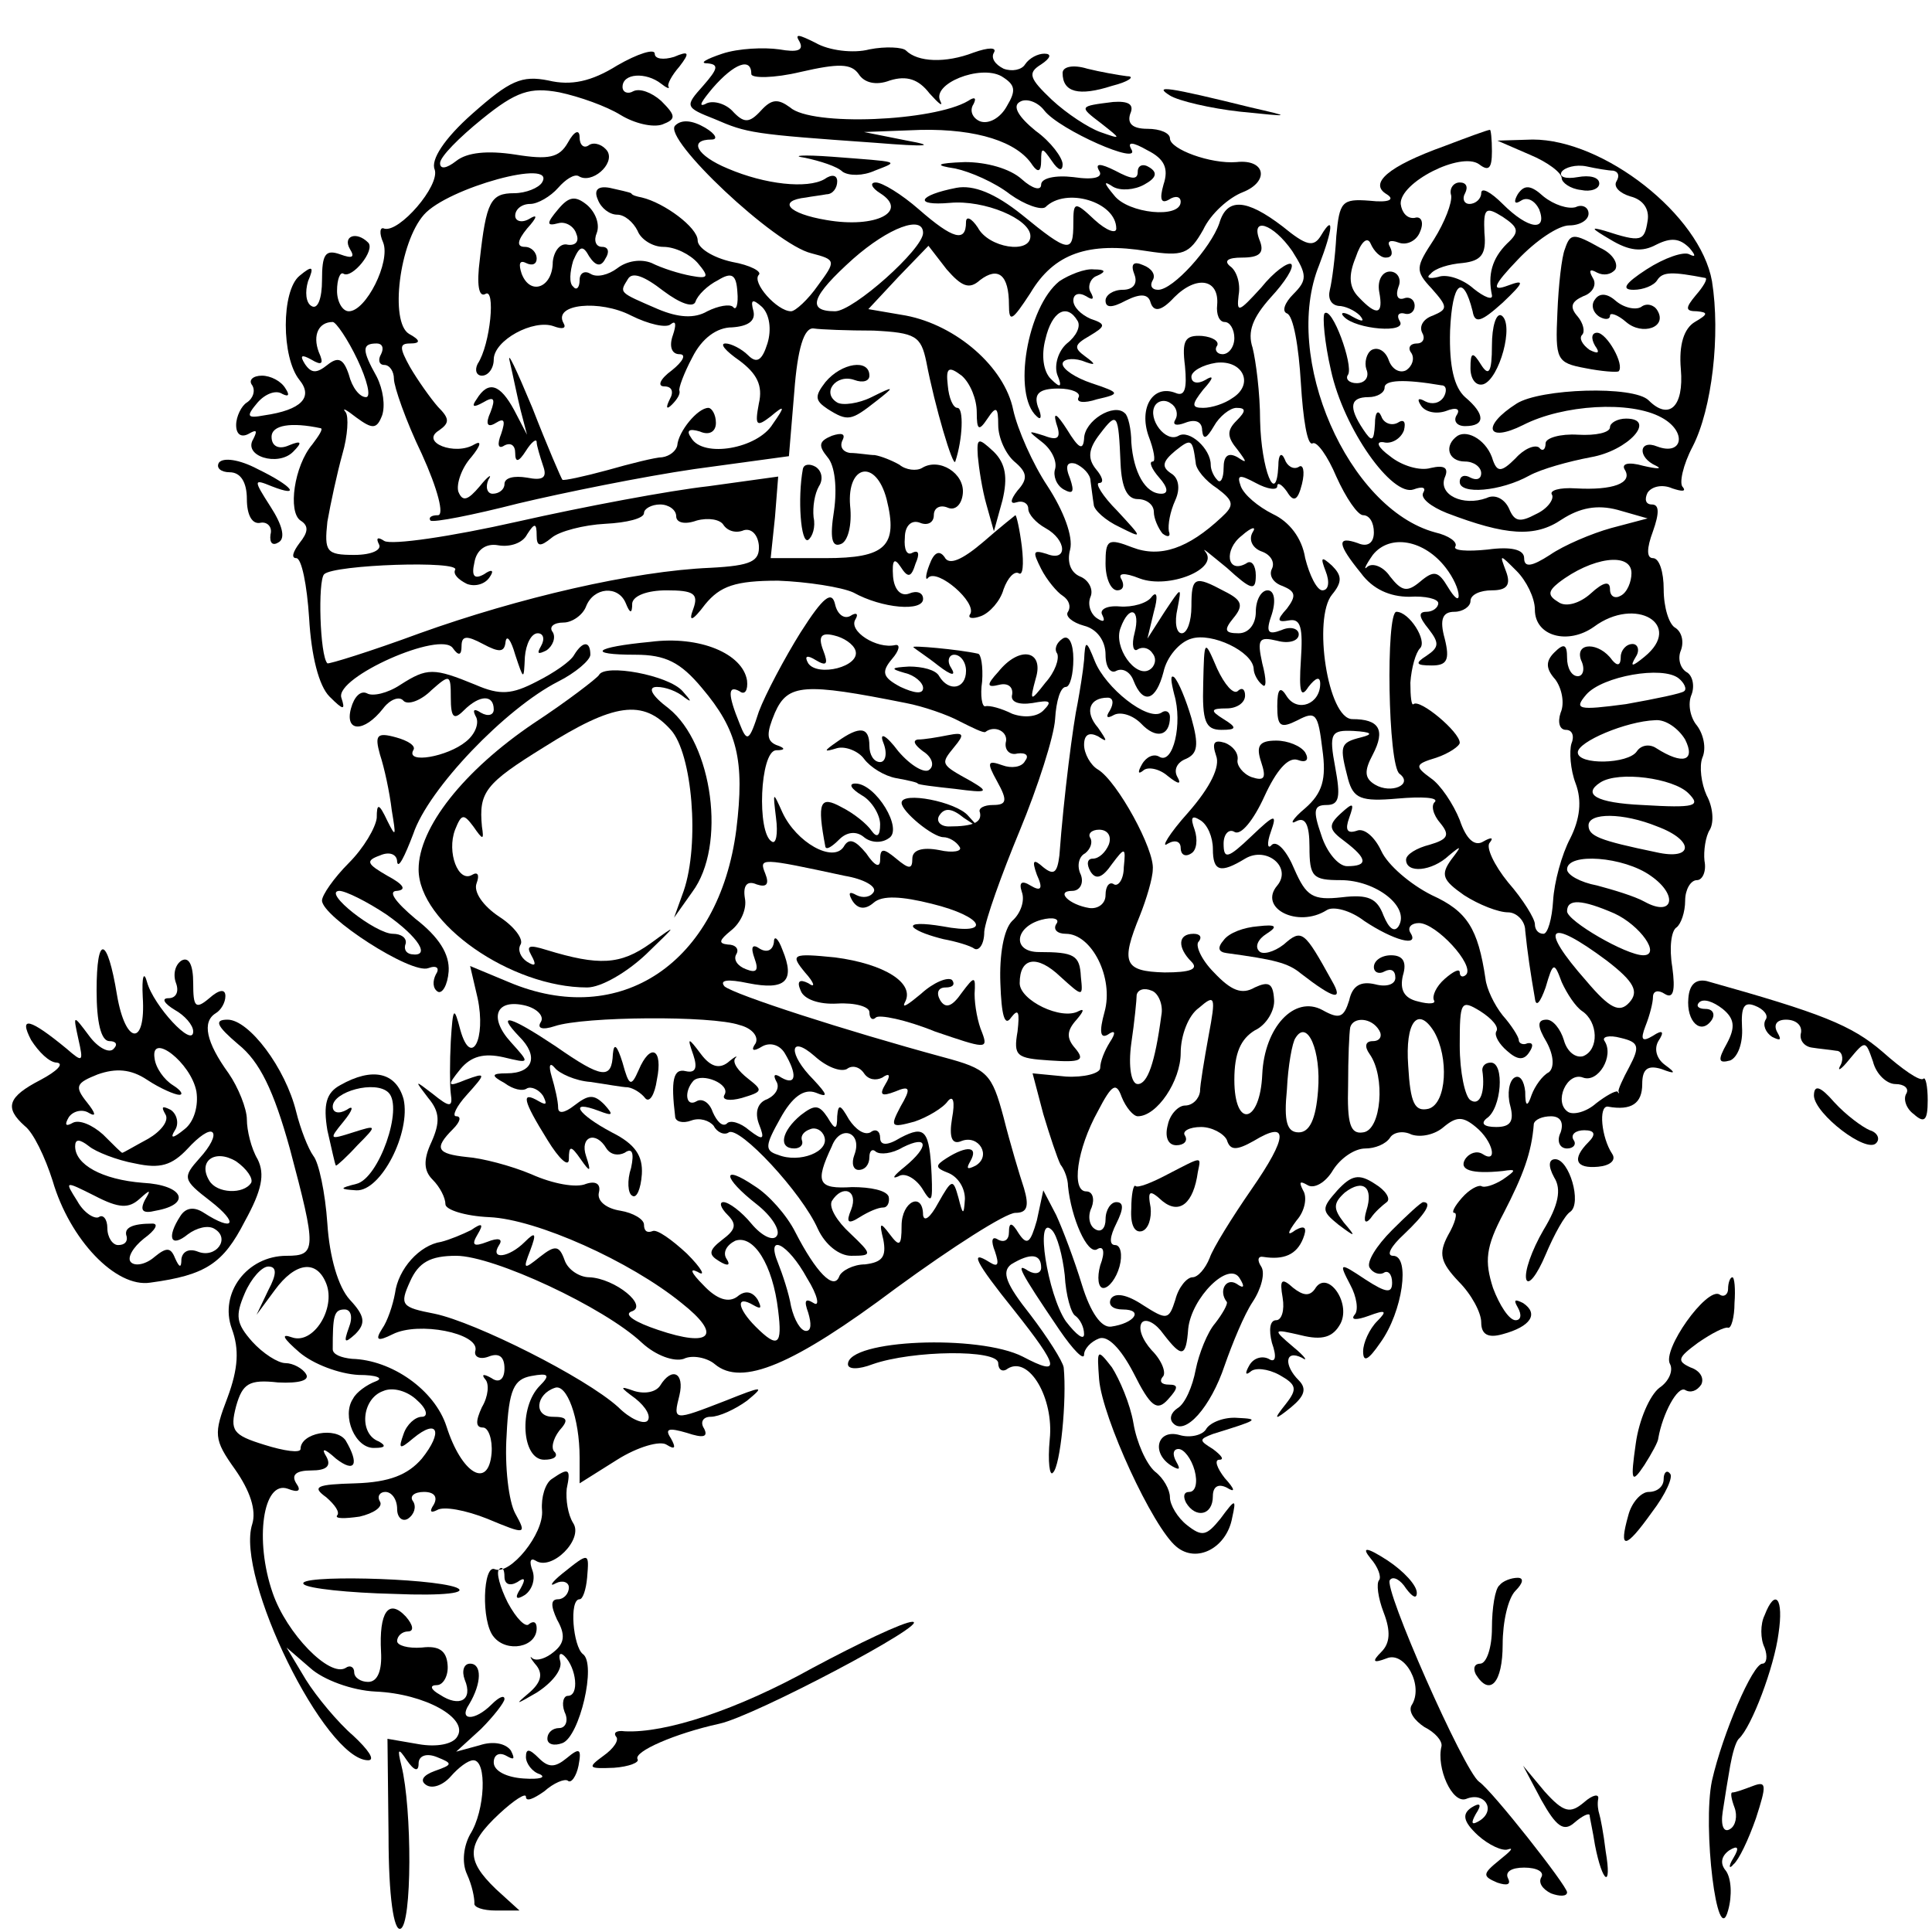 <?xml version="1.0" standalone="no"?>
<!DOCTYPE svg PUBLIC "-//W3C//DTD SVG 20010904//EN"
 "http://www.w3.org/TR/2001/REC-SVG-20010904/DTD/svg10.dtd">
<svg version="1.0" xmlns="http://www.w3.org/2000/svg"
 width="180pt" height="180pt" viewBox="0 0 180 180"
 preserveAspectRatio="xMidYMid meet">
<g transform="translate(0,180) scale(0.1,-0.1)"
fill="#000000" stroke="none">
<path d="M745 1761 c4 -8 -2 -10 -19 -7 -14 2 -38 1 -53 -4 -15 -5 -22 -9 -14
-9 11 -1 10 -5 -4 -21 -17 -19 -17 -20 11 -31 30 -13 35 -14 149 -22 49 -4 58
-3 30 2 l-40 8 53 2 c52 1 90 -11 104 -33 5 -7 8 -6 8 4 0 13 1 13 10 0 6 -9
10 -10 10 -3 0 6 -11 21 -25 31 -16 13 -22 23 -15 27 6 4 17 0 23 -8 14 -18
91 -52 81 -36 -4 7 1 7 15 -1 16 -8 20 -17 15 -32 -4 -14 -2 -18 5 -14 6 4 11
3 11 -2 0 -16 -49 -11 -62 6 -10 12 -10 14 -1 8 7 -4 20 -3 29 2 11 6 13 11 5
16 -6 4 -11 2 -11 -4 0 -8 -6 -7 -21 1 -14 7 -19 7 -15 0 4 -6 -4 -9 -24 -6
-17 2 -30 -1 -30 -7 0 -6 -8 -4 -18 5 -11 10 -33 16 -53 16 -27 -1 -29 -3 -9
-6 14 -3 37 -13 51 -24 14 -10 29 -15 33 -12 19 19 66 5 66 -20 0 -5 -9 -2
-20 8 -19 18 -20 17 -20 -3 0 -28 -4 -28 -48 8 -25 20 -45 28 -61 25 -36 -7
-40 -17 -6 -14 32 3 75 -15 75 -31 0 -17 -39 -11 -49 8 -6 9 -11 11 -11 5 0
-19 -12 -16 -44 12 -16 14 -34 25 -40 25 -6 0 -4 -5 4 -10 27 -17 -4 -33 -50
-25 -36 6 -46 18 -19 21 5 1 14 2 19 3 6 0 10 6 10 12 0 6 -5 7 -12 2 -16 -9
-55 -5 -90 10 -29 12 -37 27 -15 27 6 0 4 5 -6 11 -12 7 -22 8 -28 2 -12 -12
93 -111 127 -119 23 -6 23 -7 6 -30 -9 -13 -21 -24 -25 -24 -13 0 -37 27 -30
34 3 3 -8 9 -25 12 -18 4 -32 13 -32 20 0 12 -31 35 -52 40 -5 1 -9 2 -10 4
-2 1 -11 3 -20 5 -11 2 -15 -2 -11 -11 3 -8 11 -14 18 -14 7 0 15 -7 19 -15 3
-8 14 -15 24 -15 11 0 25 -7 32 -15 11 -13 10 -15 -6 -12 -11 2 -27 7 -37 12
-10 4 -23 2 -32 -5 -8 -6 -19 -9 -25 -5 -5 3 -10 1 -10 -6 0 -7 -3 -10 -6 -6
-4 3 -3 14 0 24 6 14 9 15 15 4 6 -9 11 -10 15 -2 4 6 3 11 -3 11 -6 0 -8 6
-5 13 3 8 -1 19 -9 26 -11 9 -17 8 -27 -4 -11 -13 -11 -16 0 -13 7 2 15 -3 17
-10 3 -7 -1 -11 -8 -10 -7 2 -13 -6 -14 -16 0 -24 -21 -32 -29 -11 -3 9 -2 13
4 10 6 -3 10 -1 10 4 0 6 -5 11 -11 11 -8 0 -7 6 2 17 10 11 10 14 2 9 -7 -4
-13 -2 -13 3 0 6 6 11 14 11 7 0 19 7 26 15 7 8 15 13 19 11 12 -8 34 11 27
23 -4 6 -12 9 -17 6 -5 -4 -9 0 -9 7 0 8 -5 6 -11 -5 -8 -14 -18 -16 -49 -11
-26 4 -45 2 -55 -6 -9 -7 -15 -8 -15 -2 0 6 18 24 39 41 32 26 45 30 72 25 19
-4 44 -13 57 -21 13 -8 30 -12 39 -9 13 5 13 8 -1 22 -9 8 -20 12 -26 9 -5 -3
-10 -1 -10 4 0 13 22 14 36 3 5 -4 8 -5 7 -3 -2 2 3 11 10 19 10 13 9 15 -5 9
-10 -3 -18 -2 -18 3 0 5 -16 0 -35 -11 -24 -15 -43 -19 -64 -14 -25 5 -36 0
-71 -31 -26 -23 -39 -43 -35 -52 5 -15 -33 -59 -47 -55 -4 2 -5 -4 -1 -13 7
-18 -16 -64 -32 -64 -6 0 -11 9 -11 19 0 11 3 18 6 16 8 -5 30 22 23 29 -11
11 -24 6 -17 -6 5 -8 2 -9 -9 -5 -14 5 -17 0 -17 -24 0 -17 -4 -28 -10 -24 -5
3 -6 13 -3 23 6 14 4 15 -8 5 -17 -14 -17 -76 0 -97 13 -16 2 -28 -33 -33 -16
-3 -17 -1 -6 12 7 8 17 12 23 8 6 -3 7 -1 3 5 -4 7 -14 12 -22 12 -8 0 -13 -4
-9 -9 3 -5 1 -12 -5 -16 -5 -3 -10 -13 -10 -21 0 -9 5 -12 12 -8 7 4 8 3 4 -5
-10 -16 23 -26 37 -12 9 9 8 11 -4 6 -9 -4 -16 -1 -16 8 0 11 18 14 46 8 2 -1
-2 -7 -8 -15 -17 -20 -23 -63 -11 -71 8 -5 7 -11 -1 -21 -6 -8 -8 -14 -3 -14
5 0 10 -25 12 -56 2 -35 9 -63 19 -73 13 -13 15 -13 11 -1 -6 19 93 63 104 46
5 -7 8 -7 8 2 0 10 5 10 20 2 15 -8 20 -8 21 2 1 7 5 2 9 -12 8 -24 8 -24 9
-2 1 12 6 22 12 22 5 0 7 -5 3 -12 -4 -7 -3 -8 5 -4 6 4 9 12 6 17 -4 5 1 9
10 9 8 0 18 7 21 15 7 18 30 20 37 3 4 -10 6 -10 6 0 1 7 14 12 32 12 25 0 30
-3 25 -17 -5 -13 -1 -12 11 4 14 17 28 22 68 22 27 -1 59 -6 70 -11 27 -15 65
-18 65 -6 0 6 -6 8 -13 5 -8 -3 -14 4 -15 16 -1 15 1 18 7 9 7 -11 10 -10 14
3 4 9 3 13 -3 10 -5 -3 -8 3 -7 14 0 11 6 17 14 14 7 -3 13 0 13 7 0 7 6 10
13 7 7 -3 13 3 14 13 2 19 -22 34 -38 24 -5 -3 -15 -2 -21 3 -7 4 -17 8 -23 9
-5 0 -16 2 -23 2 -7 1 -10 6 -7 12 3 6 -1 7 -10 4 -12 -5 -13 -9 -4 -20 7 -8
9 -29 6 -50 -4 -25 -2 -34 6 -31 7 2 11 18 9 36 -3 38 24 44 34 6 11 -44 -1
-55 -57 -55 l-51 0 4 38 3 38 -65 -9 c-36 -4 -116 -19 -178 -33 -62 -14 -117
-22 -124 -18 -6 4 -8 3 -5 -3 3 -5 -6 -10 -23 -10 -26 0 -28 3 -25 31 3 17 9
45 14 63 5 17 6 35 3 39 -4 5 1 2 10 -5 15 -11 19 -11 24 2 3 9 1 24 -5 36
-14 25 -14 31 0 31 5 0 7 -4 4 -10 -3 -5 -2 -10 3 -10 5 0 9 -6 9 -13 0 -7 11
-39 26 -70 15 -33 21 -57 15 -57 -6 0 -9 -2 -7 -5 3 -2 39 5 82 16 42 10 116
25 164 32 l88 12 5 60 c3 40 9 60 18 59 6 -1 32 -2 56 -2 39 -2 44 -5 49 -29
8 -42 25 -99 27 -93 7 21 8 50 2 50 -4 0 -8 9 -9 21 -2 17 1 18 13 9 8 -7 14
-22 14 -34 0 -17 2 -18 10 -6 8 12 10 11 10 -6 0 -12 7 -27 15 -34 12 -10 13
-16 3 -27 -7 -9 -7 -13 -1 -11 6 2 11 -1 11 -6 0 -5 7 -13 16 -18 20 -11 21
-32 1 -24 -13 4 -13 2 -5 -14 5 -10 15 -22 20 -25 6 -4 8 -10 5 -15 -3 -4 4
-10 15 -13 12 -3 20 -14 20 -27 0 -12 5 -18 10 -15 6 3 13 -1 16 -9 9 -23 21
-19 28 8 3 14 15 28 26 31 19 6 57 -12 58 -28 0 -5 4 -12 8 -15 4 -4 4 5 0 20
-5 23 -3 25 14 21 11 -3 20 0 20 6 0 5 -7 8 -16 4 -13 -5 -15 -2 -9 15 4 13 2
22 -4 22 -6 0 -11 -9 -11 -20 0 -12 -7 -20 -16 -20 -13 0 -14 3 -5 14 10 12 8
17 -8 25 -28 15 -31 14 -31 -14 0 -14 -4 -25 -9 -25 -5 0 -7 10 -4 23 4 21 4
21 -12 -3 l-16 -25 6 25 c4 14 3 20 -2 14 -4 -6 -18 -10 -30 -9 -12 1 -19 -3
-16 -8 3 -6 1 -7 -5 -3 -6 4 -9 13 -6 20 3 7 -2 16 -10 19 -9 4 -12 14 -9 25
3 12 -6 36 -21 59 -14 21 -28 53 -32 71 -8 40 -53 79 -100 88 l-35 6 28 30 28
29 17 -22 c14 -16 21 -19 31 -10 17 13 27 5 27 -23 0 -17 3 -15 20 11 22 37
54 48 109 39 33 -5 39 -3 52 20 7 15 24 30 37 35 25 10 21 31 -6 28 -24 -2
-62 12 -62 22 0 5 -9 9 -21 9 -14 0 -19 5 -16 14 4 9 -2 12 -16 11 -32 -4 -32
-4 -11 -20 19 -15 19 -15 -1 -8 -11 4 -31 17 -45 30 -21 20 -23 25 -10 33 9 6
10 10 3 10 -6 0 -14 -4 -18 -10 -3 -5 -12 -7 -20 -4 -8 4 -12 10 -9 15 3 5 -5
5 -19 0 -26 -10 -52 -9 -63 2 -3 3 -19 4 -34 1 -15 -4 -38 -1 -50 6 -16 8 -20
9 -15 1z m-45 -30 c0 -4 21 -4 46 2 35 8 47 8 54 -2 5 -8 16 -11 29 -6 16 5
27 1 37 -12 9 -10 13 -13 10 -7 -8 16 37 34 57 23 13 -8 14 -13 5 -28 -6 -11
-17 -17 -25 -14 -7 3 -10 10 -6 16 3 6 1 7 -5 3 -32 -19 -146 -24 -166 -6 -11
8 -17 8 -27 -3 -11 -12 -16 -12 -27 0 -7 7 -19 10 -25 6 -7 -3 -3 3 7 15 20
23 36 29 36 13z m-195 -101 c-3 -5 -15 -10 -26 -10 -22 0 -26 -8 -32 -62 -3
-23 -1 -35 5 -32 10 7 5 -47 -7 -65 -3 -6 -1 -11 4 -11 6 0 11 7 11 15 0 18
37 38 56 31 8 -3 12 -2 9 3 -10 18 34 22 63 7 16 -8 33 -12 37 -8 5 4 5 -1 2
-10 -4 -11 -1 -18 6 -18 7 0 3 -7 -7 -15 -11 -8 -14 -15 -7 -15 7 0 9 -5 5
-12 -4 -8 -3 -10 2 -5 5 5 8 10 7 13 -1 2 4 16 12 31 9 18 23 28 37 28 15 1
22 6 20 15 -3 11 -1 12 8 4 7 -7 9 -21 5 -34 -5 -16 -10 -19 -18 -11 -6 6 -16
11 -21 11 -6 0 0 -7 13 -16 16 -12 22 -23 18 -40 -4 -21 -2 -22 11 -12 13 11
14 10 2 -7 -14 -23 -65 -32 -76 -13 -5 7 -2 9 8 6 9 -4 15 0 15 8 0 8 -4 14
-7 14 -10 0 -28 -22 -29 -35 -1 -5 -7 -10 -14 -11 -6 0 -30 -6 -51 -12 -22 -6
-41 -10 -42 -9 -1 1 -14 31 -28 67 -15 36 -24 55 -21 43 3 -13 7 -33 10 -45
l6 -23 -12 23 c-13 24 -24 28 -35 10 -5 -7 -3 -8 6 -3 10 6 12 4 7 -9 -5 -11
-3 -15 5 -10 8 5 9 2 5 -10 -4 -10 -3 -15 3 -11 6 3 10 0 10 -7 0 -9 3 -9 10
2 5 8 10 12 10 8 0 -3 3 -13 6 -22 4 -11 0 -14 -15 -11 -12 2 -21 0 -21 -6 0
-5 -5 -9 -11 -9 -5 0 -7 6 -4 13 4 6 0 4 -8 -6 -11 -13 -16 -15 -20 -5 -2 7 3
22 12 32 9 11 10 16 3 12 -18 -11 -51 2 -33 13 10 7 10 11 -1 22 -7 8 -19 25
-26 37 -10 18 -10 22 0 22 10 0 10 3 -1 9 -18 11 -9 85 14 111 22 25 124 53
110 30z m355 -47 c0 -15 -65 -73 -82 -73 -27 0 -22 14 17 49 33 29 65 41 65
24z m-212 -64 c2 6 11 15 21 20 13 8 17 5 18 -11 1 -11 -1 -18 -4 -14 -3 3
-14 1 -24 -4 -12 -7 -27 -6 -46 2 -37 16 -36 15 -28 28 4 7 15 3 33 -11 16
-12 28 -16 30 -10z m-315 -54 c9 -19 13 -35 8 -35 -6 0 -13 9 -16 21 -5 15
-10 17 -20 9 -10 -8 -15 -8 -21 1 -5 8 -3 9 6 4 10 -6 12 -4 7 7 -6 16 0 28
13 28 3 0 14 -16 23 -35z m297 -146 c0 -6 8 -8 19 -4 11 3 22 1 25 -4 4 -6 12
-8 19 -5 7 2 13 -4 14 -14 1 -15 -7 -19 -45 -21 -72 -3 -179 -28 -271 -61 -46
-17 -85 -29 -86 -28 -7 7 -9 77 -3 83 9 9 128 13 122 4 -2 -4 3 -9 11 -13 8
-3 17 0 21 6 5 7 2 8 -5 3 -9 -5 -12 -2 -9 11 2 12 11 18 22 16 11 -2 23 2 27
10 7 11 9 11 9 -1 0 -10 3 -11 14 -2 7 6 30 12 50 13 20 1 36 5 36 10 0 4 7 8
15 8 8 0 15 -5 15 -11z m427 -109 c-3 -11 -1 -18 3 -15 5 3 11 1 14 -4 4 -5 2
-12 -3 -15 -13 -8 -34 21 -27 39 8 22 19 18 13 -5z"/>
<path d="M990 1732 c0 -18 15 -22 46 -12 16 4 22 9 14 9 -8 1 -25 4 -37 7 -13
4 -23 2 -23 -4z"/>
<path d="M1090 1711 c8 -5 38 -12 65 -15 49 -5 49 -5 10 4 -77 19 -91 21 -75
11z"/>
<path d="M1346 1664 c-53 -19 -71 -35 -54 -45 8 -5 2 -8 -16 -6 -26 2 -28 -1
-31 -33 -1 -19 -4 -42 -6 -50 -2 -8 1 -14 8 -15 6 0 15 -4 20 -9 5 -6 2 -6 -7
-1 -8 5 -12 4 -8 0 11 -12 60 -16 52 -4 -3 5 -1 8 4 7 6 -2 10 2 10 7 0 6 -5
9 -10 7 -6 -2 -8 3 -5 11 3 7 -1 14 -8 14 -7 0 -12 -8 -10 -19 4 -21 -2 -23
-19 -5 -9 9 -10 20 -3 37 5 15 11 20 14 13 3 -7 9 -13 14 -13 6 0 7 4 4 10 -3
5 0 7 8 4 8 -3 17 2 20 10 4 9 1 15 -5 13 -7 -1 -12 5 -13 13 -1 20 56 49 73
37 9 -7 12 -4 12 12 0 11 -1 21 -2 20 -2 0 -21 -7 -42 -15z"/>
<path d="M1425 1656 c17 -7 30 -17 30 -22 0 -4 8 -10 18 -11 9 -2 17 1 17 6 0
6 -9 8 -20 6 -11 -2 -18 0 -15 5 3 4 13 7 23 5 9 -2 21 -4 25 -4 5 -1 6 -5 3
-10 -3 -5 3 -11 13 -14 12 -3 18 -12 16 -23 -3 -19 -6 -20 -40 -9 -14 4 -12 2
5 -8 18 -11 30 -12 43 -5 14 7 22 6 31 -3 6 -7 6 -9 0 -6 -5 3 -23 -3 -40 -14
-20 -13 -24 -19 -12 -19 9 0 19 4 22 9 5 8 14 8 45 2 2 -1 -2 -8 -9 -16 -10
-12 -10 -15 1 -15 11 -1 10 -3 -2 -10 -10 -6 -15 -21 -13 -44 3 -35 -11 -48
-30 -29 -14 14 -101 11 -123 -3 -33 -21 -28 -37 6 -20 37 19 100 23 129 7 24
-13 20 -36 -4 -27 -17 7 -19 -10 -1 -18 6 -3 1 -3 -12 0 -14 4 -21 2 -17 -4 7
-12 -11 -19 -46 -17 -15 1 -25 -2 -22 -6 2 -4 -4 -13 -15 -18 -15 -8 -20 -7
-25 5 -4 9 -13 14 -21 10 -22 -8 -45 3 -39 19 4 9 0 12 -13 9 -10 -3 -27 2
-38 11 -11 8 -14 14 -6 13 7 -2 16 3 19 11 2 8 0 11 -6 7 -6 -3 -13 0 -15 6
-3 7 -6 4 -6 -7 -1 -17 -3 -17 -11 -5 -14 21 -12 30 5 30 8 0 15 4 15 9 0 7
18 8 53 2 5 0 5 -6 2 -11 -4 -6 -11 -7 -17 -4 -7 4 -8 2 -4 -4 4 -6 14 -8 23
-5 10 4 14 2 10 -4 -3 -5 0 -10 8 -10 19 0 19 11 0 27 -10 9 -15 28 -14 62 2
45 12 54 21 18 2 -12 8 -10 28 8 20 19 21 22 5 16 -16 -6 -14 0 9 24 17 18 38
32 48 32 10 0 18 5 18 11 0 6 -6 9 -12 6 -7 -2 -20 2 -30 10 -12 11 -18 11
-24 2 -4 -7 -3 -10 3 -6 6 4 13 0 17 -8 8 -21 -10 -19 -34 5 -11 11 -20 16
-20 10 0 -5 -5 -10 -11 -10 -5 0 -7 5 -4 10 3 6 1 10 -5 10 -6 0 -10 -6 -8
-12 1 -7 -6 -25 -16 -41 -17 -26 -18 -29 -2 -46 15 -17 15 -19 1 -25 -9 -3
-13 -10 -10 -16 3 -5 1 -10 -5 -10 -6 0 -9 -4 -5 -9 3 -5 1 -12 -5 -16 -6 -3
-13 1 -16 9 -3 9 -10 13 -16 10 -5 -3 -7 -12 -5 -18 3 -7 -1 -13 -9 -13 -7 0
-11 4 -8 8 5 9 -15 64 -22 57 -2 -3 0 -27 6 -53 12 -55 57 -118 77 -111 8 3
12 2 9 -3 -3 -5 7 -13 22 -19 55 -21 82 -23 107 -6 17 11 33 14 52 9 l28 -8
-34 -9 c-18 -5 -44 -16 -57 -25 -17 -11 -24 -12 -24 -3 0 8 -12 11 -34 8 -19
-2 -33 -1 -30 3 2 4 -6 10 -19 13 -81 22 -143 163 -108 249 13 34 14 48 2 28
-7 -12 -14 -10 -36 8 -34 26 -52 27 -59 3 -8 -23 -43 -62 -57 -62 -6 0 -8 4
-5 9 3 5 -1 11 -9 14 -9 4 -12 1 -8 -9 3 -8 -1 -14 -11 -14 -9 0 -16 -5 -16
-10 0 -7 6 -7 19 0 14 7 21 6 23 -2 3 -9 10 -8 22 5 21 21 42 17 40 -7 -1 -9
2 -16 7 -16 5 0 9 -7 9 -15 0 -8 -5 -15 -11 -15 -5 0 -8 4 -5 8 2 4 -4 8 -14
9 -16 1 -19 -4 -16 -28 2 -21 0 -29 -9 -25 -21 8 -34 -14 -25 -40 5 -13 7 -24
4 -24 -4 0 -1 -7 6 -15 8 -9 9 -15 2 -15 -15 0 -26 20 -28 48 0 12 -3 25 -6
27 -10 10 -38 -7 -38 -24 -1 -11 -5 -9 -16 9 -9 14 -13 17 -10 6 5 -14 2 -17
-11 -12 -16 5 -16 5 -2 -6 9 -7 14 -18 12 -25 -2 -6 1 -15 8 -19 9 -5 10 -2 6
10 -5 12 -3 16 5 14 7 -3 14 -10 14 -16 1 -7 2 -16 3 -22 0 -5 11 -15 24 -21
22 -11 22 -11 -2 15 -14 14 -21 26 -17 26 5 0 3 6 -3 13 -8 10 -7 19 4 33 16
21 17 19 19 -28 1 -22 6 -33 16 -33 8 0 15 -5 15 -12 0 -6 4 -15 8 -20 5 -4 8
-3 6 2 -1 6 1 18 6 29 5 11 3 21 -4 25 -9 6 -8 11 4 21 15 12 16 11 19 -11 0
-6 9 -17 20 -24 16 -12 16 -16 4 -27 -31 -29 -57 -38 -83 -28 -23 9 -25 7 -25
-15 0 -14 5 -25 11 -25 5 0 7 4 4 10 -4 6 2 7 17 1 27 -10 74 9 61 25 -4 5 4
-2 20 -15 23 -21 27 -22 27 -7 0 9 -4 15 -9 11 -18 -10 -21 13 -4 26 9 8 14 9
10 3 -4 -7 0 -15 9 -18 8 -3 12 -10 9 -16 -3 -6 1 -13 10 -16 12 -5 13 -9 4
-21 -10 -11 -9 -13 2 -11 11 2 13 -7 11 -37 -2 -30 0 -36 7 -25 7 9 11 10 11
3 0 -19 -21 -27 -31 -12 -6 10 -9 8 -9 -9 0 -19 3 -21 19 -13 17 9 19 6 23
-27 4 -28 0 -41 -16 -55 -12 -10 -15 -16 -8 -12 8 4 12 -3 12 -24 0 -28 3 -31
29 -31 33 0 65 -25 54 -43 -4 -6 -9 -2 -14 10 -6 16 -14 20 -39 17 -27 -3 -33
1 -44 26 -7 17 -16 27 -21 23 -4 -5 -5 1 -1 12 6 17 4 17 -18 -4 -22 -21 -26
-22 -26 -7 0 9 5 14 10 11 6 -4 18 11 28 33 11 24 22 37 31 34 8 -3 11 0 7 7
-4 6 -16 11 -27 11 -16 0 -19 -5 -14 -20 5 -15 3 -18 -9 -14 -8 3 -14 11 -13
16 1 6 -4 13 -12 16 -10 3 -12 0 -8 -12 4 -10 -5 -29 -26 -53 -18 -20 -26 -34
-19 -29 7 4 12 2 12 -4 0 -6 4 -9 10 -5 5 3 6 13 3 22 -4 11 -3 14 5 9 7 -4
12 -16 12 -27 0 -21 7 -23 30 -9 20 12 44 -8 30 -25 -18 -21 19 -40 46 -23 6
4 22 0 35 -10 27 -18 52 -25 43 -11 -3 5 1 9 8 9 16 0 52 -39 44 -48 -3 -3 -6
-2 -6 2 0 4 -6 1 -14 -6 -8 -7 -12 -16 -10 -20 2 -3 -4 -4 -15 -1 -13 3 -17
11 -14 24 4 13 0 19 -11 19 -9 0 -16 -5 -16 -11 0 -5 5 -7 10 -4 6 3 10 1 10
-6 0 -6 -8 -9 -19 -6 -13 3 -21 -1 -24 -15 -5 -16 -9 -18 -25 -9 -26 14 -54
-16 -56 -60 -2 -46 -26 -51 -26 -5 0 25 6 38 19 46 11 5 19 19 18 29 -1 15 -5
17 -18 11 -12 -7 -22 -3 -38 14 -12 12 -18 26 -14 29 3 4 1 7 -5 7 -15 0 -15
-13 -2 -26 7 -7 -1 -10 -25 -10 -38 1 -41 9 -23 53 6 15 12 35 12 43 2 18 -33
82 -51 93 -7 4 -13 15 -13 23 0 10 5 12 13 8 9 -6 9 -5 0 8 -13 15 -8 28 9 28
5 0 6 -5 2 -12 -4 -6 -3 -8 4 -4 6 3 17 0 25 -8 14 -15 27 -12 27 6 0 5 -4 7
-8 4 -13 -8 -52 23 -62 48 -8 20 -9 20 -10 1 -1 -11 -4 -29 -6 -40 -4 -18 -13
-87 -17 -142 -2 -16 -5 -19 -15 -11 -9 8 -11 7 -6 -7 6 -13 4 -16 -6 -10 -8 5
-11 3 -8 -6 3 -8 -1 -20 -9 -27 -8 -8 -12 -32 -11 -58 1 -30 4 -41 10 -32 7 9
8 5 6 -13 -4 -23 -1 -25 30 -27 29 -2 33 0 24 11 -9 10 -8 17 1 27 6 7 8 11 2
8 -16 -9 -55 10 -55 26 0 24 16 27 38 6 21 -19 21 -19 19 0 -1 20 -6 23 -39
23 -25 0 -23 23 2 30 11 3 18 1 14 -4 -3 -5 1 -9 9 -9 24 0 45 -41 36 -73 -5
-18 -4 -25 3 -21 7 5 8 2 2 -7 -5 -8 -9 -18 -9 -24 0 -5 -15 -9 -32 -8 l-31 3
10 -38 c6 -20 13 -41 16 -47 4 -5 7 -14 7 -20 3 -30 18 -64 27 -59 6 4 8 -2 3
-15 -3 -11 -2 -21 3 -21 5 0 12 9 15 20 3 11 1 20 -4 20 -6 0 -5 8 1 20 7 14
7 20 0 20 -5 0 -10 -7 -10 -16 0 -8 -4 -13 -10 -9 -5 3 -7 12 -3 20 3 8 1 15
-5 15 -14 0 -9 39 11 75 13 25 17 27 22 13 4 -10 11 -18 15 -18 18 0 40 33 40
59 0 16 7 35 17 42 15 13 16 11 9 -26 -4 -22 -8 -46 -8 -52 -1 -7 -7 -13 -14
-13 -6 0 -14 -8 -16 -18 -3 -11 0 -19 8 -19 7 0 11 4 8 9 -3 4 4 8 15 8 10 0
21 -6 24 -12 3 -10 9 -10 25 -1 33 20 32 4 -2 -45 -18 -26 -36 -55 -39 -64 -4
-10 -11 -18 -16 -18 -5 0 -13 -9 -16 -21 -6 -19 -8 -19 -30 -5 -15 10 -26 12
-30 6 -3 -6 2 -10 11 -10 20 0 11 -13 -11 -16 -9 -1 -19 13 -27 39 -7 23 -18
52 -24 65 l-12 23 -6 -28 c-6 -21 -9 -24 -17 -12 -6 10 -9 11 -9 1 0 -7 -4
-10 -10 -7 -6 4 -7 -1 -3 -11 4 -12 3 -15 -5 -10 -19 12 -14 1 23 -45 42 -53
44 -62 8 -43 -41 21 -163 16 -163 -7 0 -5 10 -5 23 0 37 13 117 14 117 1 0 -6
4 -9 9 -5 20 12 43 -28 39 -66 -2 -21 0 -35 3 -31 7 6 13 68 10 98 -1 6 -15
28 -31 49 -23 29 -27 40 -18 47 18 11 28 10 28 -3 0 -5 -5 -7 -12 -3 -12 8 -9
1 29 -55 13 -19 23 -29 23 -23 0 5 6 12 14 15 8 3 20 -9 32 -32 16 -32 22 -36
32 -25 10 11 10 14 1 14 -7 0 -9 3 -6 7 4 3 0 15 -10 25 -9 10 -13 21 -9 26 4
4 13 -1 20 -11 17 -22 21 -22 23 5 3 29 38 64 48 47 5 -8 4 -10 -3 -5 -10 6
-17 -7 -9 -17 1 -2 -4 -11 -11 -20 -7 -8 -15 -28 -18 -43 -3 -16 -10 -32 -17
-36 -6 -4 -8 -10 -4 -14 11 -12 35 15 48 54 7 20 18 47 26 59 8 12 12 27 8 33
-4 6 -3 10 2 9 19 -3 31 2 37 17 4 10 2 13 -7 8 -8 -6 -8 -3 1 9 8 9 10 22 6
28 -4 8 -3 9 4 5 6 -4 17 2 24 14 7 11 20 20 30 20 9 0 19 4 23 10 3 5 12 7
20 3 9 -3 22 0 30 7 12 10 18 10 30 0 16 -13 21 -35 6 -25 -5 3 -12 1 -16 -5
-6 -10 6 -14 35 -11 13 2 13 1 0 -8 -8 -5 -17 -8 -20 -6 -3 1 -11 -3 -18 -11
-7 -8 -10 -14 -7 -14 3 0 1 -9 -6 -21 -9 -17 -7 -25 10 -43 12 -12 21 -29 21
-38 0 -11 6 -15 20 -11 26 7 34 19 19 29 -8 4 -9 3 -5 -4 4 -7 3 -12 -2 -12
-6 0 -15 14 -21 30 -8 25 -7 38 10 70 18 35 26 56 28 83 1 4 8 7 16 7 9 0 12
-6 9 -15 -4 -8 -1 -15 6 -15 6 0 9 4 6 8 -3 5 2 9 10 9 10 0 11 -4 4 -11 -16
-16 -12 -25 9 -23 11 1 17 6 13 12 -10 15 -13 45 -4 44 22 -4 32 3 32 21 0 14
5 18 18 14 13 -5 14 -4 3 4 -8 6 -10 15 -6 22 6 9 4 11 -5 5 -10 -6 -12 -4 -7
9 4 10 7 22 7 27 0 6 5 7 11 3 8 -5 10 3 7 25 -3 18 -1 34 4 37 4 3 8 14 8 25
0 10 5 19 11 19 5 0 9 8 7 18 -1 9 1 23 5 29 4 7 3 21 -3 32 -5 11 -7 27 -4
35 4 9 1 22 -5 30 -6 7 -9 20 -5 29 3 8 1 18 -5 21 -6 4 -8 13 -5 20 3 8 1 17
-5 21 -6 3 -11 19 -11 36 0 16 -4 29 -10 29 -6 0 -6 9 0 25 6 17 6 25 -1 25
-6 0 -7 5 -4 11 4 6 14 8 23 4 9 -3 13 -3 10 1 -4 3 0 21 9 38 18 35 26 104
18 154 -11 62 -101 132 -167 132 l-33 -1 30 -13z m-21 -83 c-14 -14 -18 -29
-14 -48 1 -5 -7 -2 -17 6 -10 9 -25 14 -33 11 -8 -2 -12 -1 -7 3 4 5 17 9 30
10 17 2 22 8 20 28 -1 23 1 25 17 15 15 -10 16 -14 4 -25z m-200 -7 c14 -22
14 -27 1 -40 -8 -8 -11 -16 -6 -18 6 -2 11 -31 13 -65 2 -33 6 -59 11 -56 4 2
14 -12 22 -31 9 -20 20 -36 25 -36 6 0 10 -7 10 -16 0 -10 -6 -14 -15 -10 -20
7 -19 -1 3 -28 11 -15 27 -22 45 -22 15 1 27 -2 27 -6 0 -4 -5 -8 -11 -8 -8 0
-7 -5 2 -16 10 -13 10 -17 -2 -25 -11 -7 -10 -9 5 -9 14 0 17 5 12 25 -5 18
-2 25 9 25 8 0 15 5 15 10 0 6 9 10 20 10 14 0 18 5 13 18 -6 16 -6 16 10 0 9
-9 17 -25 17 -36 0 -25 31 -33 55 -16 39 29 84 2 47 -28 -11 -9 -14 -10 -8 0
4 6 2 12 -3 12 -6 0 -11 -6 -11 -12 0 -8 -3 -9 -8 -3 -12 17 -35 17 -29 0 4
-8 2 -15 -3 -15 -6 0 -10 8 -10 17 0 13 -3 14 -12 5 -8 -8 -8 -15 1 -25 6 -8
9 -22 5 -31 -3 -9 -1 -16 5 -16 6 0 8 -6 5 -13 -2 -7 -1 -24 4 -37 6 -16 4
-33 -5 -51 -8 -15 -15 -41 -16 -58 -1 -17 -5 -31 -9 -31 -5 0 -8 4 -8 9 0 5
-11 23 -25 39 -13 16 -21 33 -17 37 4 5 1 5 -6 1 -8 -5 -16 2 -22 20 -6 15
-18 33 -27 39 -15 11 -15 13 5 19 12 4 22 11 22 14 0 10 -37 41 -43 36 -2 -2
-3 7 -3 20 1 14 5 28 9 32 7 7 -10 34 -22 34 -10 0 -8 -144 3 -151 13 -10 -8
-19 -23 -10 -10 6 -10 13 -2 28 12 23 6 33 -19 33 -23 0 -37 94 -19 116 10 12
9 18 0 27 -10 9 -11 8 -6 -5 4 -10 3 -18 -3 -18 -5 0 -12 14 -16 30 -3 19 -15
34 -30 41 -14 7 -27 18 -30 26 -4 11 -1 11 14 3 11 -6 20 -7 20 -3 0 4 4 2 9
-5 6 -10 10 -9 14 7 3 12 1 19 -3 16 -5 -3 -11 1 -13 7 -3 7 -6 5 -6 -6 -2
-39 -16 -3 -17 42 0 26 -4 56 -7 68 -5 15 0 28 17 47 13 14 22 28 19 31 -3 2
-16 -7 -28 -22 -21 -23 -23 -24 -21 -7 2 11 -2 23 -8 27 -6 5 -2 8 11 8 16 0
21 4 17 15 -10 24 12 17 30 -9z m-56 -137 c-7 -5 -19 -9 -27 -9 -11 0 -11 3 0
17 10 11 10 14 2 9 -7 -4 -13 -3 -13 3 0 5 10 11 23 13 25 3 36 -20 15 -33z
m-53 -20 c-3 -5 1 -6 9 -3 10 4 16 1 16 -7 1 -9 4 -8 11 4 5 9 15 17 21 17 9
0 9 -3 0 -12 -9 -9 -9 -15 1 -27 9 -12 9 -13 0 -7 -9 5 -13 1 -13 -10 0 -10
-3 -15 -6 -11 -3 3 -6 9 -6 14 0 15 -20 33 -30 27 -12 -7 -29 16 -22 28 3 5
10 6 15 2 5 -3 7 -10 4 -15z m252 -138 c7 -9 12 -20 12 -26 0 -5 -4 -2 -10 8
-9 15 -13 16 -26 5 -12 -10 -17 -9 -28 5 -6 9 -16 13 -21 9 -4 -4 -2 1 5 11
16 20 48 14 68 -12z m173 -5 c0 -8 -4 -18 -10 -21 -5 -3 -10 -1 -10 6 0 8 -6
7 -18 -4 -10 -9 -23 -13 -30 -8 -10 6 -10 10 0 18 31 24 68 29 68 9z m49 -110
c-2 -2 -26 -7 -54 -12 -45 -6 -49 -5 -37 9 15 17 71 27 86 15 5 -4 8 -10 5
-12z m1 -45 c10 -20 -2 -24 -27 -8 -6 4 -14 3 -18 -3 -8 -12 -55 -13 -55 -1 0
10 45 29 72 30 10 1 22 -8 28 -18z m-302 2 c-20 -5 -20 -8 -12 -39 5 -18 12
-21 46 -18 23 2 38 1 35 -3 -4 -3 -2 -12 5 -20 9 -11 7 -15 -10 -20 -12 -3
-22 -9 -22 -14 0 -13 24 -11 40 4 12 10 12 9 2 -4 -10 -14 -8 -19 12 -33 14
-9 32 -16 41 -16 8 0 16 -8 16 -17 2 -20 5 -40 9 -63 1 -9 5 -4 10 10 7 24 8
24 15 5 5 -11 13 -23 19 -27 15 -10 16 -36 1 -42 -7 -2 -15 4 -18 15 -3 10
-10 19 -16 19 -9 0 -9 -6 0 -21 7 -13 7 -24 2 -28 -6 -3 -13 -13 -16 -21 -4
-12 -6 -11 -6 3 -1 10 -5 16 -10 13 -5 -3 -7 -15 -4 -26 4 -15 0 -20 -13 -20
-11 0 -15 3 -9 8 14 9 17 52 4 52 -5 0 -8 -3 -8 -7 3 -20 -2 -34 -11 -28 -5 3
-10 26 -10 51 0 41 1 43 19 32 11 -7 18 -15 15 -19 -2 -4 3 -12 10 -18 10 -9
16 -9 21 -1 4 6 3 9 -2 8 -4 -2 -8 0 -8 3 0 3 -7 14 -15 23 -8 10 -15 25 -16
34 -7 47 -17 63 -50 78 -20 10 -41 28 -47 41 -6 13 -16 22 -23 19 -9 -3 -11 1
-7 12 5 14 4 15 -8 4 -12 -11 -11 -15 4 -26 21 -16 22 -23 2 -23 -8 0 -19 13
-24 29 -8 23 -7 28 5 28 12 0 13 8 8 35 -6 32 -4 35 17 34 17 -1 19 -3 7 -6z
m305 -52 c12 -12 7 -14 -43 -11 -43 2 -56 10 -39 21 17 11 68 4 82 -10z m-29
-31 c35 -13 34 -32 -1 -24 -53 11 -63 15 -63 25 0 12 32 12 64 -1z m-511 -17
c-3 -7 -9 -13 -15 -13 -5 0 -6 -5 -2 -12 5 -8 11 -6 20 7 12 16 13 16 11 -3 0
-11 -5 -18 -9 -16 -4 3 -8 -1 -8 -10 0 -8 -7 -13 -15 -12 -19 3 -32 16 -16 16
7 0 11 7 8 15 -4 8 -2 17 4 20 5 4 7 10 5 14 -3 4 1 8 8 8 8 0 12 -6 9 -14z
m505 -29 c26 -18 21 -39 -6 -24 -9 5 -29 11 -44 15 -16 3 -28 10 -28 15 0 16
53 12 78 -6z m-34 -35 c24 -11 44 -39 27 -39 -16 0 -71 32 -71 41 0 12 14 11
44 -2z m-7 -44 c26 -20 30 -29 21 -39 -9 -10 -18 -6 -40 20 -45 51 -36 60 19
19z m-415 -51 c-6 -45 -13 -64 -22 -64 -6 0 -9 16 -6 38 3 20 5 41 5 45 1 5 7
7 14 4 6 -2 11 -13 9 -23z m203 -14 c3 -5 1 -10 -6 -10 -7 0 -8 -5 -3 -12 15
-21 11 -71 -6 -73 -12 -2 -15 8 -14 44 0 25 1 49 2 54 3 10 20 9 27 -3z m51
-1 c14 -24 12 -67 -5 -72 -13 -3 -17 5 -19 40 -3 41 9 56 24 32z m-108 -55
c-2 -27 -8 -39 -18 -39 -11 0 -14 10 -11 40 1 22 5 44 8 48 11 18 24 -12 21
-49z m290 22 c-6 -11 -11 -22 -10 -23 1 -2 0 -2 -1 0 -2 1 -11 -4 -20 -11 -9
-8 -21 -11 -26 -8 -14 9 -1 38 14 32 14 -5 29 20 20 34 -3 4 4 6 15 3 17 -4
18 -8 8 -27z m-526 -194 c1 -19 6 -36 10 -38 4 -3 8 -10 8 -17 0 -6 -7 -1 -17
12 -17 25 -29 101 -13 85 5 -5 10 -24 12 -42z"/>
<path d="M750 1653 c14 -3 30 -8 35 -13 6 -4 19 -4 30 1 23 9 25 8 -40 13 -27
2 -39 1 -25 -1z"/>
<path d="M1458 1568 c-3 -7 -6 -34 -7 -59 -2 -44 -1 -47 26 -52 15 -3 29 -4
31 -3 6 6 -11 36 -20 36 -5 0 -6 -5 -2 -12 5 -7 3 -8 -5 -4 -7 5 -10 11 -7 14
3 3 1 11 -4 17 -8 9 -6 14 5 19 9 3 13 11 9 17 -4 7 -3 9 4 5 6 -3 13 -2 17 3
3 6 -3 15 -14 20 -25 14 -28 14 -33 -1z"/>
<path d="M987 1538 c-30 -24 -44 -106 -21 -126 4 -4 5 0 1 9 -4 12 1 17 19 17
13 0 21 -4 19 -8 -3 -5 5 -6 17 -2 22 5 22 6 -5 15 -15 5 -27 13 -27 18 0 4 8
6 18 3 13 -5 14 -4 3 4 -11 8 -10 11 4 19 15 9 16 11 1 16 -9 4 -16 11 -16 17
0 6 5 8 12 4 6 -4 8 -3 4 4 -3 5 0 13 6 15 9 4 8 6 -3 6 -8 1 -23 -5 -32 -11z
m17 -37 c3 -5 -1 -14 -10 -21 -8 -7 -12 -20 -9 -29 5 -12 3 -13 -6 -4 -7 7 -9
22 -5 37 6 26 20 34 30 17z"/>
<path d="M1486 1521 c-4 -5 -2 -12 4 -16 5 -3 10 -3 10 1 0 3 7 1 15 -6 15
-13 39 -5 29 11 -3 5 -10 7 -15 3 -5 -3 -16 -1 -24 6 -8 7 -15 7 -19 1z"/>
<path d="M1390 1478 c0 -25 -3 -29 -10 -18 -8 13 -10 12 -10 -3 0 -10 5 -17
12 -15 15 5 29 56 17 64 -5 3 -9 -10 -9 -28z"/>
<path d="M769 1444 c-10 -13 -10 -17 2 -25 19 -12 22 -11 45 7 18 14 18 15 -4
4 -12 -6 -27 -8 -32 -5 -15 9 -1 27 16 21 8 -3 14 -1 14 4 0 16 -26 12 -41 -6z"/>
<path d="M1500 1402 c0 -5 -13 -8 -30 -7 -16 1 -30 -3 -30 -8 0 -6 -3 -8 -6
-4 -4 3 -14 -1 -22 -10 -13 -13 -17 -13 -21 -2 -5 18 -23 29 -33 23 -13 -9 -9
-24 7 -24 8 0 15 -5 15 -11 0 -5 -4 -7 -10 -4 -5 3 -10 2 -10 -4 0 -12 38 -9
65 6 11 6 36 13 57 17 35 6 62 36 33 36 -8 0 -15 -4 -15 -8z"/>
<path d="M911 1375 c1 -11 4 -31 8 -45 l7 -25 8 29 c5 21 3 34 -8 45 -15 14
-16 13 -15 -4z"/>
<path d="M204 1369 c-3 -5 2 -9 10 -9 10 0 16 -9 16 -25 0 -15 5 -24 13 -22 6
1 11 -4 9 -11 -1 -8 2 -11 8 -7 6 4 3 16 -8 33 -16 25 -16 26 1 19 28 -11 20
0 -13 16 -17 9 -32 11 -36 6z"/>
<path d="M748 1363 c-5 -27 -2 -70 5 -66 4 3 7 12 5 21 -1 10 1 22 5 29 4 6 3
14 -3 18 -5 3 -11 3 -12 -2z"/>
<path d="M916 1295 c-20 -17 -32 -22 -36 -14 -5 7 -10 4 -14 -7 -4 -10 -4 -16
-1 -12 9 8 45 -23 39 -34 -3 -4 2 -5 10 -2 8 3 18 14 21 25 4 11 10 17 14 15
4 -3 5 8 3 25 -2 16 -5 29 -6 29 0 0 -14 -11 -30 -25z"/>
<path d="M746 1211 c-15 -24 -33 -58 -39 -74 -9 -28 -11 -29 -18 -11 -11 27
-11 36 0 30 5 -4 8 1 7 10 -4 25 -44 42 -90 36 -53 -5 -60 -12 -14 -12 28 0
42 -7 62 -31 33 -39 40 -67 32 -132 -16 -124 -108 -186 -212 -142 l-36 15 7
-30 c8 -38 -6 -65 -16 -30 -6 23 -7 22 -9 -10 -1 -19 -1 -42 0 -49 2 -13 -1
-13 -17 0 -17 13 -17 13 -4 -4 11 -13 11 -23 3 -41 -8 -17 -7 -27 1 -35 7 -7
12 -17 12 -23 0 -5 18 -11 41 -12 44 -2 131 -41 179 -80 38 -30 28 -42 -22
-25 -21 7 -32 14 -25 17 17 5 -15 31 -39 32 -9 0 -20 7 -23 16 -5 14 -9 14
-23 3 -15 -12 -16 -12 -9 6 6 16 5 18 -5 8 -15 -15 -33 -17 -24 -3 4 6 -1 7
-11 3 -13 -5 -15 -3 -9 7 6 10 4 11 -6 4 -8 -4 -20 -9 -28 -11 -20 -3 -40 -25
-43 -48 -2 -11 -7 -26 -12 -33 -7 -11 -4 -12 10 -5 24 12 80 1 77 -15 -2 -6 4
-9 12 -6 10 4 15 0 15 -11 0 -10 -5 -14 -12 -9 -7 4 -10 4 -6 -1 4 -4 3 -16
-3 -26 -6 -13 -6 -19 1 -19 5 0 9 -11 8 -24 -3 -34 -28 -19 -42 25 -11 34 -51
62 -88 63 -10 1 -18 4 -18 9 0 31 1 37 11 37 6 0 8 -7 4 -17 -5 -14 -4 -15 6
-6 10 10 9 17 -5 32 -11 12 -19 40 -21 71 -2 29 -8 57 -13 63 -5 7 -12 25 -16
41 -10 41 -44 86 -64 86 -13 0 -10 -6 10 -23 20 -16 33 -43 48 -97 25 -94 25
-100 -3 -100 -37 0 -63 -35 -51 -68 7 -19 6 -37 -4 -64 -13 -34 -13 -39 7 -67
14 -20 20 -38 16 -51 -16 -49 68 -220 108 -220 7 0 0 10 -14 23 -14 12 -34 36
-44 52 l-18 30 22 -19 c12 -11 39 -21 61 -22 46 -2 87 -25 76 -42 -4 -7 -19
-10 -36 -7 l-29 5 1 -90 c0 -58 5 -89 11 -87 11 3 11 112 1 152 -4 16 -3 17 5
5 7 -10 11 -11 11 -3 0 7 7 10 17 6 15 -6 15 -7 -2 -13 -11 -4 -14 -9 -8 -13
6 -4 16 0 23 8 7 8 16 15 21 15 13 0 11 -47 -3 -69 -6 -11 -8 -26 -3 -37 5
-11 7 -22 7 -27 -1 -4 8 -7 20 -7 l22 0 -22 20 c-28 27 -28 41 3 70 14 13 25
20 25 16 0 -5 7 -2 17 5 9 8 19 12 22 10 3 -3 8 4 10 14 3 16 1 17 -11 7 -11
-9 -17 -9 -26 0 -9 9 -12 9 -12 1 0 -6 6 -14 13 -16 6 -3 0 -5 -15 -4 -16 1
-28 7 -28 15 0 7 5 10 12 6 7 -4 8 -3 4 5 -5 7 -17 9 -29 5 l-22 -6 23 21 c12
12 22 25 22 28 0 4 -5 2 -12 -5 -16 -16 -31 -15 -21 0 12 20 12 38 1 38 -6 0
-8 -7 -5 -15 8 -19 -5 -26 -23 -14 -9 5 -10 9 -3 9 6 0 11 9 10 19 -1 13 -8
18 -24 16 -13 -1 -23 2 -23 6 0 5 5 9 10 9 6 0 5 6 -2 14 -16 17 -25 4 -23
-33 1 -17 -3 -28 -12 -28 -7 0 -13 4 -13 9 0 5 -4 7 -8 4 -15 -9 -55 32 -68
70 -17 49 -9 105 14 97 10 -4 13 -2 8 5 -5 8 0 12 14 12 14 0 19 4 14 13 -5 8
-2 8 9 -2 18 -14 22 -5 9 17 -9 13 -42 7 -42 -8 0 -4 -15 -2 -34 4 -29 9 -32
13 -26 36 6 21 12 25 39 22 20 -1 30 2 26 8 -3 5 -12 10 -19 10 -7 0 -21 9
-31 20 -15 17 -16 24 -7 45 6 14 16 25 22 25 8 0 8 -7 0 -22 l-11 -23 17 23
c19 26 39 29 48 6 9 -23 -12 -57 -32 -50 -11 4 -8 -1 7 -14 13 -11 37 -20 55
-21 17 0 24 -3 16 -6 -8 -3 -18 -10 -21 -16 -11 -16 2 -47 20 -46 10 0 11 2 4
6 -19 7 -16 40 4 47 9 4 23 0 32 -9 9 -8 10 -15 4 -15 -6 0 -14 -7 -17 -16 -5
-14 -4 -15 9 -4 23 19 28 6 8 -19 -13 -15 -30 -22 -62 -23 -36 -1 -41 -3 -27
-13 8 -7 13 -14 10 -17 -2 -3 7 -3 21 -1 13 3 22 9 19 14 -3 5 0 9 5 9 6 0 11
-7 11 -16 0 -8 5 -12 10 -9 6 4 8 11 5 16 -4 5 1 9 10 9 10 0 13 -5 9 -12 -4
-6 -3 -8 3 -5 6 4 27 0 47 -8 36 -15 37 -15 26 5 -6 11 -10 44 -8 73 2 43 7
52 23 55 16 3 18 1 8 -9 -20 -20 -17 -69 4 -69 9 0 13 3 10 7 -4 3 -2 12 4 20
9 10 8 13 -6 13 -18 0 -16 21 2 27 11 4 23 -28 23 -65 l0 -24 35 22 c19 12 40
18 46 14 8 -5 9 -3 4 6 -6 9 -2 10 15 5 15 -5 20 -4 16 4 -4 6 -1 11 6 11 8 0
23 7 34 15 17 14 15 14 -20 0 -49 -19 -49 -19 -43 5 5 21 -7 27 -18 9 -4 -6
-14 -8 -24 -5 -14 5 -14 4 1 -7 10 -8 15 -17 11 -21 -4 -3 -16 2 -27 13 -31
28 -133 79 -171 87 -31 6 -33 8 -23 30 8 18 19 24 43 24 35 0 138 -48 173 -81
13 -12 30 -18 39 -15 8 4 22 1 29 -5 25 -21 73 -1 169 71 52 38 102 70 111 70
11 0 13 6 8 23 -4 12 -13 42 -19 66 -11 41 -15 45 -56 56 -92 25 -194 58 -204
66 -5 6 3 7 22 3 35 -7 44 2 32 31 -4 11 -8 14 -8 7 -1 -7 -6 -10 -13 -6 -7 5
-9 2 -5 -9 4 -11 2 -14 -8 -10 -8 3 -12 9 -9 14 3 5 -1 9 -8 9 -9 1 -8 4 3 13
9 7 15 20 13 30 -2 12 2 17 11 13 9 -3 12 0 8 10 -6 15 -5 15 74 -2 18 -3 30
-10 27 -15 -3 -5 -10 -6 -16 -3 -7 4 -8 2 -4 -5 5 -8 12 -9 20 -2 8 7 26 6 54
-1 49 -12 57 -30 10 -21 -18 3 -30 3 -27 -1 4 -4 16 -8 28 -11 11 -2 25 -6 29
-9 4 -2 9 4 9 16 1 11 16 53 33 94 17 41 32 88 33 104 1 17 5 30 10 30 4 0 7
12 7 26 0 14 -4 23 -10 19 -6 -4 -8 -10 -5 -14 2 -5 -2 -17 -11 -27 -14 -18
-15 -18 -9 4 8 26 -15 31 -35 6 -11 -12 -11 -15 1 -12 8 2 13 -2 12 -9 -2 -7
6 -10 19 -8 16 3 19 2 10 -7 -6 -6 -18 -7 -29 -3 -10 5 -21 8 -25 7 -3 -1 -5
10 -3 23 1 14 -1 26 -4 26 -18 4 -63 8 -60 6 2 -2 13 -9 23 -17 13 -10 17 -10
12 -2 -4 6 -2 12 3 12 6 0 11 -7 11 -15 0 -17 -16 -20 -25 -5 -3 6 -16 9 -28
9 -17 -1 -18 -2 -4 -6 9 -2 17 -9 17 -14 0 -6 -8 -5 -21 1 -17 9 -18 14 -8 26
7 8 8 14 3 13 -17 -4 -44 13 -37 24 3 5 1 7 -5 3 -6 -3 -12 2 -14 11 -3 13
-11 7 -32 -26z m51 -17 c5 -15 -35 -25 -44 -12 -4 7 -1 8 7 3 10 -6 12 -4 7 9
-5 13 -2 17 10 14 9 -2 18 -8 20 -14z m47 -49 c16 -3 39 -11 50 -17 12 -6 22
-11 24 -10 9 7 22 0 19 -10 -1 -7 4 -12 11 -10 8 1 11 -2 7 -7 -3 -6 -13 -7
-21 -4 -14 5 -15 3 -5 -15 10 -18 9 -22 -4 -22 -8 0 -14 -3 -12 -7 2 -9 -6
-13 -29 -13 -8 0 -12 5 -9 10 5 8 12 7 23 -2 15 -10 15 -10 4 2 -11 13 -62 23
-62 12 0 -8 29 -32 39 -32 5 0 12 -4 15 -9 3 -4 -6 -6 -19 -3 -16 3 -25 0 -25
-8 0 -10 -3 -10 -15 0 -12 10 -15 10 -15 -1 0 -8 -5 -6 -13 6 -10 12 -16 15
-21 6 -10 -15 -44 4 -57 32 -9 20 -9 20 -6 -5 2 -15 0 -25 -4 -22 -14 8 -11
84 4 85 9 0 9 2 0 5 -9 4 -9 11 -1 30 12 27 27 28 122 9z m-340 -297 c-4 -6 1
-8 13 -4 27 9 146 10 172 1 12 -3 18 -11 15 -17 -5 -7 -2 -8 6 -3 7 4 16 2 21
-6 12 -20 11 -31 -3 -23 -6 4 -8 3 -5 -3 4 -6 0 -13 -8 -17 -9 -3 -12 -12 -8
-23 6 -15 4 -16 -9 -6 -8 7 -18 10 -21 6 -4 -3 -9 2 -13 11 -3 9 -10 13 -15
10 -10 -6 -12 9 -3 19 8 8 35 -3 29 -13 -3 -5 5 -6 16 -3 20 6 20 7 6 18 -9 7
-15 15 -12 19 3 3 0 2 -7 -4 -8 -6 -16 -4 -25 8 -12 16 -13 16 -7 -1 4 -12 2
-17 -7 -15 -12 3 -14 -9 -10 -42 0 -5 7 -7 15 -4 8 3 17 0 21 -5 3 -6 10 -9
14 -6 10 6 68 -56 83 -90 7 -15 20 -25 31 -25 20 0 20 1 -1 21 -12 11 -20 24
-17 30 10 16 25 10 18 -8 -5 -12 -3 -14 8 -7 8 5 17 9 22 9 4 0 6 5 5 10 -2 6
-17 9 -34 9 -32 -2 -35 4 -19 38 8 21 29 13 21 -8 -3 -8 -1 -14 4 -14 6 0 10
5 10 12 0 6 3 8 6 5 4 -3 15 -2 25 4 24 12 25 1 2 -18 -10 -8 -13 -12 -6 -9 6
4 16 -2 22 -11 9 -15 10 -13 9 12 -2 42 -6 47 -29 35 -13 -8 -19 -7 -19 0 0 6
-4 9 -9 5 -6 -3 -14 3 -20 12 -8 14 -10 15 -11 3 0 -13 -2 -13 -9 -1 -8 12
-12 12 -25 2 -18 -15 -21 -31 -6 -31 5 0 9 3 7 8 -1 4 2 8 8 10 5 2 11 -1 13
-7 5 -14 -23 -25 -43 -17 -13 4 -12 9 2 34 11 20 22 28 33 24 12 -5 11 -2 -2
12 -24 24 -23 43 1 22 11 -10 24 -15 30 -12 5 4 12 2 16 -4 4 -6 11 -7 17 -4
7 5 8 2 3 -6 -6 -10 -4 -12 9 -7 14 6 15 3 5 -14 -10 -19 -9 -20 13 -14 12 4
27 13 31 19 5 6 7 0 4 -16 -3 -18 0 -25 9 -21 16 6 28 -14 13 -23 -8 -4 -9 -3
-5 4 8 14 -3 15 -22 3 -11 -7 -11 -9 2 -14 9 -4 15 -14 15 -24 -1 -16 -2 -15
-6 1 -5 18 -6 18 -19 -5 -7 -13 -13 -18 -14 -11 0 22 -20 13 -20 -10 0 -19 -2
-20 -11 -8 -9 12 -10 11 -6 -5 3 -16 -1 -21 -17 -23 -11 0 -22 -6 -24 -11 -5
-14 -22 4 -41 41 -8 16 -25 35 -38 43 -31 21 -30 8 2 -17 14 -11 22 -24 19
-29 -3 -6 -14 -1 -24 11 -9 11 -21 20 -26 20 -4 0 -3 -5 4 -12 9 -9 7 -14 -5
-23 -13 -10 -13 -14 -3 -20 8 -5 11 -4 7 2 -4 6 0 13 8 17 17 6 35 -22 40 -65
4 -32 0 -36 -21 -15 -17 17 -19 30 -2 20 7 -4 8 -3 4 5 -5 8 -12 9 -19 3 -8
-6 -19 -3 -32 11 -11 11 -13 16 -5 12 8 -5 4 3 -10 17 -14 13 -28 23 -32 21
-5 -2 -8 0 -8 6 0 5 -10 11 -22 13 -13 2 -22 9 -20 17 2 8 -3 11 -12 8 -9 -4
-31 0 -51 9 -19 8 -46 15 -60 16 -28 3 -31 8 -13 26 7 7 8 12 3 12 -4 0 0 9
10 20 18 20 18 21 -1 14 -17 -7 -18 -6 -5 10 10 12 22 15 40 11 25 -6 25 -6 7
14 -21 23 -14 41 14 34 11 -3 17 -10 14 -15z m248 -239 c10 -16 12 -27 6 -23
-8 5 -9 2 -5 -9 3 -10 3 -17 -2 -17 -5 0 -11 10 -14 23 -2 12 -8 30 -12 40
-12 29 9 19 27 -14z"/>
<path d="M780 1109 c-13 -9 -13 -10 0 -6 8 2 20 -3 25 -10 6 -8 19 -16 30 -18
11 -2 20 -4 20 -5 0 -1 16 -3 35 -5 30 -4 32 -3 15 7 -29 16 -29 16 -16 32 10
12 9 14 -6 11 -10 -2 -22 -4 -28 -4 -5 -1 -3 -5 5 -11 8 -5 11 -13 6 -17 -4
-4 -17 3 -29 17 -12 16 -18 18 -14 8 4 -10 2 -18 -3 -18 -6 0 -10 7 -10 15 0
18 -9 19 -30 4z"/>
<path d="M803 1059 c9 -5 17 -18 17 -27 0 -11 -3 -13 -8 -6 -4 6 -16 16 -28
22 -20 11 -23 5 -15 -37 1 -3 6 0 13 7 7 7 16 8 23 2 6 -5 16 -6 23 -1 14 8
-12 51 -31 51 -7 0 -4 -5 6 -11z"/>
<path d="M484 834 c18 -18 13 -34 -12 -34 -14 0 -15 -2 -2 -9 8 -6 17 -8 21
-5 4 2 11 -1 15 -7 4 -8 3 -9 -4 -5 -17 10 -15 1 8 -36 11 -18 20 -26 20 -18
0 13 2 13 11 0 9 -13 10 -12 5 3 -6 18 9 24 19 7 4 -6 11 -7 17 -4 7 5 9 0 6
-14 -4 -12 -3 -24 1 -26 4 -3 8 6 9 20 1 17 -6 28 -28 39 -32 17 -41 31 -12
20 13 -5 14 -4 5 6 -10 10 -15 9 -28 -1 -9 -7 -15 -8 -15 -2 0 6 -3 19 -6 29
-3 10 -2 14 3 8 4 -5 19 -12 33 -13 14 -2 30 -5 35 -5 6 -1 13 -6 16 -10 4 -5
9 3 11 17 6 29 -6 35 -17 9 -7 -16 -9 -15 -15 7 -5 16 -8 19 -9 8 -1 -24 -10
-23 -53 7 -42 28 -57 33 -34 9z"/>
<path d="M535 1190 c-3 -6 -19 -17 -35 -25 -23 -12 -34 -13 -57 -3 -39 16 -45
16 -70 0 -12 -8 -26 -11 -31 -8 -6 3 -12 -3 -15 -14 -6 -22 12 -23 30 0 6 8
15 12 19 7 4 -4 16 0 26 10 17 15 18 15 18 -7 0 -19 3 -21 12 -12 15 15 28 15
28 1 0 -5 -5 -7 -12 -3 -6 4 -8 3 -5 -3 4 -6 0 -17 -9 -24 -17 -14 -56 -21
-49 -8 3 4 -5 9 -16 12 -18 5 -20 2 -15 -16 4 -12 9 -35 11 -52 4 -24 4 -26
-4 -10 -8 17 -10 17 -10 3 -1 -9 -12 -28 -26 -42 -14 -14 -25 -30 -25 -35 0
-15 83 -69 99 -63 8 3 11 0 7 -6 -3 -6 -3 -13 2 -16 4 -2 9 6 10 19 1 16 -9
32 -31 49 -19 16 -26 26 -17 26 9 1 6 6 -9 14 -19 11 -21 14 -7 19 9 4 16 1
16 -6 1 -7 7 5 15 26 14 42 86 117 135 142 16 8 30 20 30 25 0 13 -7 13 -15 0z
m-175 -242 c30 -21 42 -40 23 -37 -5 1 -7 5 -5 10 1 5 -4 9 -12 9 -16 0 -66
39 -50 40 6 0 26 -10 44 -22z"/>
<path d="M1121 1163 c-1 -35 2 -43 17 -43 14 0 15 2 2 10 -13 8 -12 10 3 10 9
0 17 5 17 12 0 6 -3 8 -7 4 -4 -3 -12 6 -19 21 -12 28 -12 28 -13 -14z"/>
<path d="M558 1171 c-2 -3 -29 -24 -61 -45 -65 -44 -107 -97 -107 -136 0 -50
86 -110 157 -110 13 0 37 14 55 31 29 28 30 29 4 10 -28 -20 -48 -21 -97 -6
-16 5 -19 4 -14 -5 5 -9 4 -11 -4 -6 -6 4 -9 11 -6 16 3 5 -6 17 -20 26 -15
10 -24 23 -21 31 3 8 1 11 -4 8 -13 -8 -24 21 -16 42 6 15 8 15 17 3 9 -13 10
-13 8 0 -3 32 3 40 58 74 65 41 92 45 118 16 20 -22 27 -106 12 -150 l-9 -25
17 24 c32 43 19 138 -22 171 -16 12 -20 20 -11 20 8 0 19 -4 26 -10 7 -5 6 -3
-2 6 -13 15 -73 26 -78 15z"/>
<path d="M1094 1153 c8 -27 -1 -66 -14 -58 -5 3 -12 0 -16 -7 -4 -7 -4 -10 1
-6 4 4 15 2 23 -5 10 -8 13 -8 9 -1 -4 7 0 14 8 17 11 5 12 13 5 38 -5 17 -12
34 -16 38 -4 3 -3 -4 0 -16z"/>
<path d="M1140 924 c-6 -7 -5 -11 3 -12 44 -6 57 -9 69 -19 31 -24 40 -26 29
-7 -26 47 -28 49 -45 34 -9 -7 -20 -10 -23 -6 -4 4 -1 11 7 16 11 7 9 9 -8 7
-13 -1 -27 -6 -32 -13z"/>
<path d="M90 877 c0 -29 4 -47 12 -47 6 0 8 -3 4 -7 -4 -5 -15 1 -23 12 -15
20 -15 20 -10 -3 5 -22 4 -22 -11 -9 -34 28 -45 31 -33 8 7 -11 17 -21 24 -21
7 -1 0 -8 -15 -16 -31 -16 -34 -26 -15 -43 8 -6 19 -29 26 -51 16 -55 59 -100
91 -95 52 7 68 18 88 57 16 29 19 44 12 58 -6 10 -10 27 -10 37 0 10 -8 30
-17 43 -21 29 -25 48 -12 56 5 3 9 10 9 16 0 7 -6 6 -15 -2 -13 -11 -15 -8
-15 14 0 17 -4 25 -11 21 -6 -4 -8 -13 -5 -21 3 -8 0 -14 -7 -14 -7 0 -4 -5 6
-11 9 -5 17 -14 17 -20 0 -16 -37 24 -43 46 -3 11 -5 5 -4 -14 3 -46 -16 -45
-24 2 -9 55 -19 57 -19 4z m93 -94 c2 -13 -2 -28 -11 -35 -11 -9 -14 -9 -9 -1
4 6 2 15 -4 19 -8 4 -9 3 -5 -4 4 -6 -4 -16 -16 -23 -13 -7 -23 -13 -24 -13 0
-1 -8 7 -18 17 -10 9 -22 14 -28 11 -7 -4 -8 -2 -4 5 4 6 13 8 19 4 7 -4 6 0
-2 10 -12 15 -10 18 10 26 17 6 31 5 46 -5 12 -8 26 -14 30 -14 4 0 2 4 -6 9
-8 5 -16 16 -17 25 -4 25 34 -4 39 -31z m3 -62 c-16 -18 -16 -20 10 -40 27
-21 22 -29 -6 -11 -9 6 -17 5 -22 -3 -13 -20 -9 -30 7 -17 8 6 19 9 25 5 15
-9 1 -28 -16 -21 -8 3 -14 0 -15 -7 0 -9 -2 -8 -6 1 -4 10 -8 10 -19 1 -8 -7
-18 -9 -22 -5 -4 4 2 14 12 22 11 8 14 14 8 14 -19 0 -27 -4 -24 -12 1 -5 -2
-8 -8 -8 -5 0 -10 7 -10 16 0 8 -4 13 -8 10 -4 -2 -14 4 -20 15 -12 19 -12 19
16 5 23 -12 32 -12 42 -3 10 9 11 9 5 -1 -5 -10 -2 -13 10 -10 34 6 26 24 -12
26 -38 3 -63 17 -63 34 0 7 4 7 13 0 6 -5 26 -13 43 -16 23 -5 34 -2 49 14 10
11 20 18 23 15 3 -3 -2 -13 -12 -24z m48 -23 c-7 -11 -32 -10 -39 2 -11 18 5
30 25 18 10 -7 16 -16 14 -20z"/>
<path d="M750 894 c9 -10 10 -15 3 -10 -8 4 -11 2 -7 -7 3 -8 17 -13 34 -12
17 1 30 -3 30 -8 0 -6 3 -8 6 -5 3 3 28 -2 55 -13 47 -16 50 -17 44 -1 -4 9
-7 25 -7 36 1 17 0 17 -12 1 -9 -13 -15 -15 -20 -7 -4 7 -2 12 5 12 7 0 9 3 6
7 -4 3 -17 -2 -29 -13 -12 -10 -18 -14 -15 -8 10 18 -19 36 -65 42 -40 4 -42
3 -28 -14z"/>
<path d="M1573 870 c-2 -22 12 -35 22 -20 3 5 1 10 -6 10 -7 0 -9 3 -6 6 4 4
13 1 22 -6 11 -9 12 -17 4 -32 -9 -16 -8 -19 3 -16 7 3 12 16 11 31 -1 19 2
24 12 20 8 -3 13 -9 10 -13 -3 -5 0 -12 6 -16 8 -4 9 -3 5 4 -4 7 -1 12 8 12
9 0 15 -5 14 -12 -2 -7 3 -13 10 -14 6 -1 17 -2 23 -3 5 0 7 -7 4 -13 -4 -7 0
-5 8 5 15 18 15 18 22 -2 3 -12 13 -21 21 -21 8 0 13 -4 10 -9 -3 -5 0 -14 7
-19 10 -9 13 -6 13 13 0 13 -2 22 -4 20 -3 -3 -20 9 -38 25 -29 25 -57 36
-164 66 -10 2 -16 -3 -17 -16z"/>
<path d="M317 789 c-13 -7 -16 -18 -12 -42 4 -17 7 -32 8 -33 1 0 10 8 20 19
19 19 18 19 -4 12 -22 -7 -23 -7 -9 10 9 11 10 16 3 11 -7 -4 -13 -3 -13 3 0
14 40 25 52 13 14 -14 -9 -80 -30 -85 -16 -4 -16 -5 0 -6 23 -1 51 54 44 85
-7 25 -29 30 -59 13z"/>
<path d="M1690 779 c1 -17 49 -54 58 -44 4 4 1 10 -6 12 -7 3 -22 14 -33 26
-13 15 -19 17 -19 6z"/>
<path d="M1088 706 c-15 -8 -28 -13 -30 -11 -2 2 -4 -8 -4 -21 -1 -15 3 -23
10 -21 6 2 9 12 8 22 -3 16 -1 17 11 6 16 -13 29 -2 33 27 3 15 5 15 -28 -2z"/>
<path d="M1448 703 c7 -11 4 -26 -10 -49 -11 -19 -18 -39 -16 -46 2 -6 10 4
18 23 8 19 18 37 23 40 11 8 -1 49 -14 49 -6 0 -7 -6 -1 -17z"/>
<path d="M1246 691 c-15 -17 -15 -19 1 -32 16 -12 17 -12 5 2 -10 13 -10 18 1
28 17 13 27 5 20 -17 -3 -10 -1 -13 4 -7 4 6 11 12 15 15 4 3 -1 11 -11 17
-15 10 -22 8 -35 -6z"/>
<path d="M1297 654 c-15 -15 -24 -30 -21 -35 3 -5 9 -7 13 -5 4 3 8 -1 8 -9 0
-10 -5 -10 -25 3 -24 16 -25 16 -14 -5 6 -11 8 -24 4 -28 -4 -5 2 -5 13 -1 16
6 18 5 8 -5 -7 -7 -13 -20 -13 -28 0 -11 5 -8 16 8 21 29 28 81 12 81 -7 0 -2
9 10 20 20 19 27 30 18 30 -2 0 -15 -12 -29 -26z"/>
<path d="M1195 591 c2 -12 -1 -21 -6 -21 -6 0 -7 -9 -4 -21 5 -14 3 -19 -3
-15 -6 3 -14 1 -18 -6 -4 -7 -4 -10 1 -6 4 4 16 3 27 -3 16 -9 17 -13 6 -27
-12 -15 -11 -16 5 -3 12 10 15 17 7 25 -14 14 -13 29 3 21 6 -4 3 1 -8 10 -20
17 -19 17 7 11 20 -5 30 -2 37 11 10 20 -13 51 -24 32 -5 -7 -11 -6 -20 1 -11
10 -13 8 -10 -9z"/>
<path d="M1610 599 c0 -5 -4 -8 -8 -5 -12 7 -54 -52 -46 -65 3 -6 -1 -16 -10
-22 -9 -7 -19 -30 -22 -52 -5 -35 -4 -38 8 -20 7 11 13 22 13 25 4 23 18 49
25 45 5 -3 11 -1 15 5 3 6 -1 13 -10 16 -13 6 -12 9 7 23 13 9 25 15 28 14 3
-1 6 10 6 23 1 13 0 24 -2 24 -2 0 -4 -5 -4 -11z"/>
<path d="M1024 515 c3 -36 50 -138 72 -156 19 -16 47 -1 52 27 4 18 3 18 -11
-1 -13 -16 -17 -17 -31 -6 -9 7 -16 19 -16 26 0 7 -6 18 -14 24 -8 7 -17 27
-20 45 -3 18 -13 41 -20 52 -14 18 -14 17 -12 -11z"/>
<path d="M1124 469 c-3 -6 -15 -9 -25 -6 -21 6 -27 -17 -7 -29 7 -4 8 -3 4 4
-4 7 -3 12 2 12 5 0 12 -9 15 -20 3 -11 1 -20 -5 -20 -5 0 -6 -4 -3 -10 9 -15
25 -12 25 6 0 9 5 12 13 8 8 -5 8 -2 -2 9 -7 9 -10 17 -5 17 5 0 2 4 -6 10
-13 8 -13 9 0 14 42 13 44 14 23 15 -12 1 -25 -4 -29 -10z"/>
<path d="M514 422 c-6 -4 -10 -17 -9 -29 2 -22 -30 -61 -44 -55 -11 5 -13 -49
-1 -63 12 -15 40 -10 40 8 0 6 -3 7 -7 4 -3 -4 -12 5 -20 20 -7 14 -11 28 -8
31 3 3 5 0 5 -7 0 -7 5 -9 12 -5 7 5 8 3 3 -6 -6 -9 -4 -11 4 -6 7 5 10 15 7
23 -3 8 -2 12 3 9 15 -10 45 20 35 35 -5 8 -7 22 -6 32 4 19 2 20 -14 9z"/>
<path d="M1550 422 c0 -7 -6 -12 -14 -12 -7 0 -16 -10 -19 -22 -9 -32 -3 -32
22 3 13 17 20 33 17 36 -3 4 -6 1 -6 -5z"/>
<path d="M1277 348 c7 -8 10 -17 8 -20 -3 -3 -1 -17 4 -30 7 -18 6 -29 -2 -37
-9 -9 -8 -11 5 -6 17 7 35 -26 23 -44 -3 -6 3 -14 12 -20 10 -5 17 -13 16 -18
-5 -20 10 -54 23 -49 17 7 28 -10 13 -20 -8 -5 -9 -3 -4 6 6 9 4 11 -4 6 -9
-6 -8 -13 6 -26 10 -9 23 -15 28 -13 6 2 2 -2 -8 -10 -16 -13 -16 -15 -2 -21
9 -3 13 -2 10 4 -3 6 3 10 15 10 12 0 19 -4 16 -9 -3 -5 1 -11 9 -15 8 -3 15
-3 15 1 0 6 -70 95 -82 103 -14 10 -90 182 -83 188 3 4 10 0 15 -8 6 -8 10
-10 10 -4 0 7 -12 20 -27 30 -20 13 -25 13 -16 2z"/>
<path d="M524 334 c-10 -8 -13 -13 -6 -9 6 3 12 1 12 -4 0 -6 -5 -11 -10 -11
-7 0 -7 -6 -1 -19 8 -14 7 -22 -3 -30 -7 -6 -16 -9 -20 -6 -3 3 -2 0 4 -7 6
-8 4 -16 -8 -26 -13 -11 -11 -10 8 1 14 9 24 21 22 29 -2 7 0 9 4 5 11 -11 14
-37 3 -37 -4 0 -6 -7 -3 -15 4 -8 1 -15 -5 -15 -6 0 -11 -4 -11 -10 0 -5 6 -7
14 -4 16 6 32 74 19 83 -9 7 -13 51 -3 51 3 0 6 9 7 20 2 24 2 24 -23 4z"/>
<path d="M283 324 c4 -4 42 -8 84 -9 47 -2 70 1 58 6 -24 9 -151 12 -142 3z"/>
<path d="M1397 323 c-4 -3 -7 -21 -7 -40 0 -18 -5 -33 -11 -33 -5 0 -7 -4 -4
-10 13 -21 25 -8 25 28 0 21 5 43 12 50 7 7 8 12 2 12 -6 0 -14 -3 -17 -7z"/>
<path d="M1644 295 c-4 -8 -4 -22 0 -30 3 -8 2 -15 -2 -15 -9 0 -37 -65 -47
-109 -9 -43 5 -158 15 -121 4 14 3 30 -2 37 -6 7 -4 14 3 19 8 5 10 3 4 -7 -5
-8 -4 -11 0 -6 5 4 14 23 21 43 10 31 10 35 -3 30 -8 -3 -16 -6 -19 -6 -2 0
-1 -6 2 -14 3 -8 1 -17 -4 -20 -6 -4 -9 3 -7 16 2 13 5 32 7 43 2 11 5 22 8
25 12 11 33 67 37 98 5 33 -3 43 -13 17z"/>
<path d="M757 246 c-70 -39 -137 -61 -175 -59 -7 1 -11 -1 -8 -5 3 -3 -2 -11
-12 -18 -15 -11 -14 -12 10 -11 14 1 24 5 22 8 -4 7 35 24 76 33 33 7 199 95
180 95 -8 0 -50 -20 -93 -43z"/>
<path d="M1436 123 c14 -25 21 -30 31 -21 7 6 13 9 14 7 0 -2 3 -15 5 -28 7
-36 16 -41 10 -6 -2 17 -5 32 -6 35 -1 3 -2 9 -1 14 1 5 -5 4 -13 -3 -13 -11
-19 -10 -37 10 l-20 24 17 -32z"/>
</g>
</svg>

